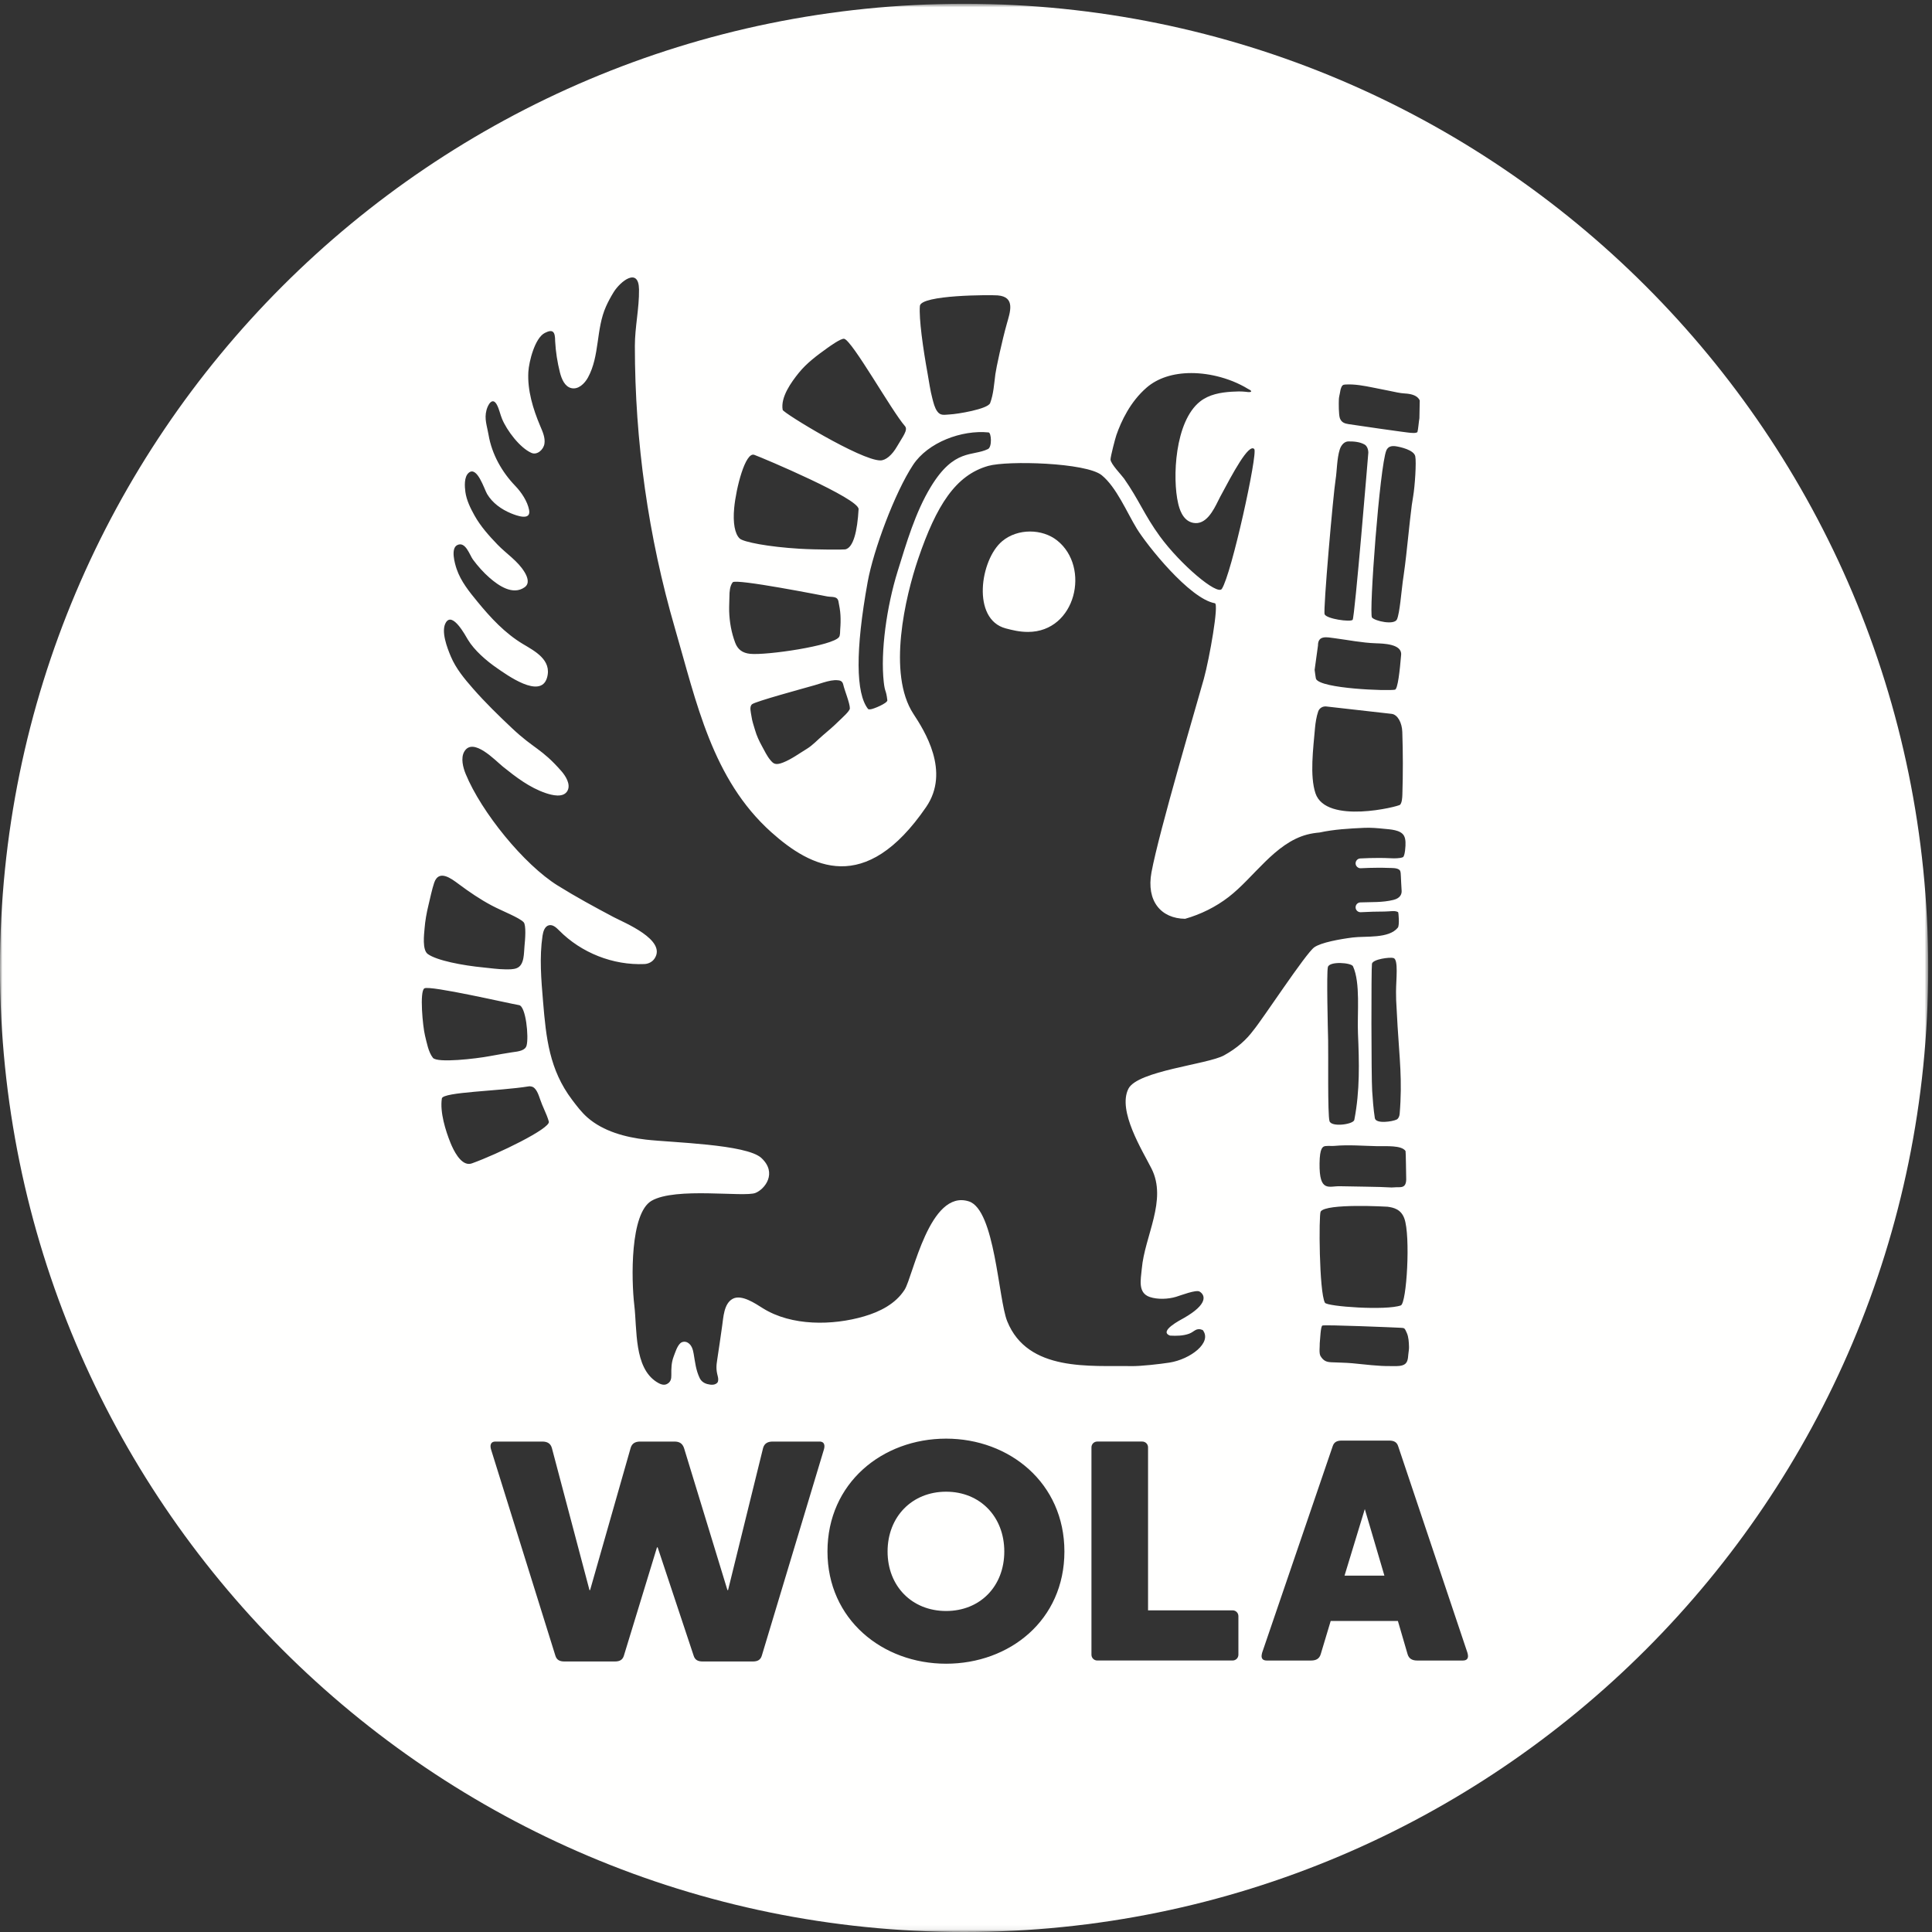 <svg xmlns="http://www.w3.org/2000/svg" xmlns:xlink="http://www.w3.org/1999/xlink" width="395" height="395" viewBox="0 0 395 395">
  <rect x="0" y="0" width="395" height="395" fill="#333333" stroke="none"/>
  <defs>
    <polygon id="wola_icon_white-a" points="0 394.94 0 .776 394.224 .776 394.224 394.94"/>
  </defs>
  <g fill="none" fill-rule="evenodd">
    <path fill="#FFFFFE" d="M193.433,304.981 C186.464,304.981 181.467,310.108 181.467,317.206 C181.467,324.309 186.464,329.37 193.433,329.37 C200.396,329.37 205.329,324.309 205.329,317.206 C205.329,310.108 200.396,304.981 193.433,304.981"/>
    <mask id="wola_icon_white-b" fill="#fff">
      <use xlink:href="#wola_icon_white-a"/>
    </mask>
    <path fill="#FFFFFE" d="M216.124,110.493 C213.098,108.091 208.084,107.982 204.9,110.645 C200.377,114.427 198.619,126.629 205.622,128.476 C206.987,128.836 208.431,129.198 210.172,129.198 C219.974,129.198 223.004,115.945 216.124,110.493" mask="url(#wola_icon_white-b)"/>
    <path fill="#FFFFFE" d="M299.085,339.497 L289.752,339.497 C288.697,339.497 288.042,339.1 287.776,338.179 L285.801,331.406 L272.063,331.406 L270.029,338.179 C269.764,339.1 269.108,339.497 268.055,339.497 L258.986,339.497 C258.193,339.497 257.93,339.1 257.93,338.573 C257.93,338.312 257.999,338.113 258.061,337.851 L272.46,295.711 C272.724,294.859 273.314,294.529 274.305,294.529 L284.027,294.529 C285.013,294.529 285.606,294.859 285.867,295.711 L300.001,337.851 C300.067,338.113 300.137,338.312 300.137,338.573 C300.137,339.1 299.873,339.497 299.085,339.497 Z M250.254,215.771 C246.91,217.617 232.566,218.916 230.705,222.597 C228.432,227.099 233.578,235.246 235.431,238.925 C238.687,245.383 234.025,252.681 233.439,259.409 C233.248,261.578 232.566,264.312 235.068,265.17 C236.666,265.713 238.833,265.623 240.441,265.137 C241.408,264.85 244.53,263.629 245.249,264.059 C246.474,264.797 246.978,266.666 242.039,269.474 C241.357,269.863 236.794,272.193 239.225,273.068 C240.537,273.14 241.905,273.122 243.125,272.674 C244.219,272.272 244.53,271.37 245.894,271.923 C247.922,274.488 243.343,277.92 239.092,278.585 C237.236,278.878 233.194,279.339 231.32,279.303 C223.052,279.149 210.132,280.576 205.923,270.124 C204.102,265.612 203.434,247.345 198.09,245.626 C190.047,243.048 186.656,260.998 184.957,263.671 C183.09,266.61 179.83,268.208 176.659,269.136 C170.231,271.018 161.854,271.144 155.987,267.486 C154.472,266.541 151.606,264.547 149.782,265.555 C147.982,266.551 147.904,269.344 147.642,271.104 C147.307,273.369 146.996,275.762 146.642,277.949 C146.429,279.255 146.396,280.044 146.739,281.338 C146.833,281.7 146.941,282.301 146.685,282.661 C146.505,282.903 146.13,283.062 145.832,283.094 C145.431,283.15 145.009,283.073 144.622,282.974 C143.945,282.801 143.354,282.389 143.052,281.748 C142.259,280.081 142.13,278.558 141.817,276.761 C141.667,275.896 141.416,274.991 140.615,274.511 C140.113,274.214 139.447,274.263 139.044,274.673 C138.398,275.329 138.063,276.484 137.744,277.309 C137.252,278.588 137.239,279.775 137.255,281.13 C137.27,281.913 137.127,282.594 136.315,282.985 C135.636,283.313 134.846,282.935 134.219,282.527 C129.628,279.564 130.272,271.886 129.688,266.895 C129.055,261.496 128.813,248.07 133.202,245.509 C138.115,242.647 152.132,244.817 154.449,243.898 C156.355,243.142 158.996,239.839 155.663,236.75 C152.602,233.922 137.327,233.609 132.065,232.996 C127.875,232.514 123.322,231.306 120.089,228.46 C118.887,227.403 117.919,226.117 116.954,224.839 C112.319,218.695 111.649,212.239 111.028,204.755 C110.654,200.28 110.261,195.775 110.921,191.305 C111.055,190.419 111.382,189.359 112.251,189.168 C113.044,188.995 113.746,189.657 114.318,190.233 C118.837,194.806 125.317,197.376 131.75,197.101 C132.572,197.067 133.368,196.662 133.823,195.98 C136.386,192.165 127.567,188.619 125.481,187.517 C121.607,185.467 117.75,183.369 114.021,181.05 C107.121,176.754 98.425,166.051 95.215,158.248 C94.674,156.941 94.153,154.982 94.927,153.658 C96.713,150.615 101.3,155.519 102.821,156.744 C105.493,158.892 108.258,161.011 111.535,162.135 C112.815,162.572 115.22,163.216 116.038,161.645 C116.725,160.319 115.609,158.608 114.771,157.649 C110.679,152.985 109.212,153.153 104.702,148.901 C101.934,146.295 99.204,143.632 96.696,140.768 C94.946,138.771 93.21,136.684 92.171,134.214 C91.44,132.478 90.061,128.966 91.194,127.22 C92.564,125.098 95.147,129.919 95.66,130.779 C96.969,132.96 99.477,135.129 101.543,136.546 C103.525,137.914 110.55,143.063 111.845,138.54 C112.883,134.914 109.272,133.085 106.914,131.671 C103.242,129.472 100.313,126.306 97.621,123.024 C95.943,120.979 94.218,118.858 93.357,116.32 C92.988,115.234 92.099,112.132 93.485,111.443 C95.176,110.602 96.022,113.49 96.69,114.393 C97.678,115.734 98.863,117.063 100.115,118.152 C101.955,119.747 104.839,121.754 107.244,120.077 C108.362,119.297 107.829,117.934 107.249,116.975 C105.864,114.68 103.558,113.248 101.726,111.353 C99.973,109.534 98.267,107.626 97.023,105.408 C96.186,103.906 95.39,102.304 95.147,100.584 C94.995,99.444 94.856,97.496 95.829,96.665 C97.549,95.193 99.019,100.035 99.585,100.994 C100.676,102.839 102.524,104.149 104.476,104.953 C105.534,105.389 108.606,106.571 108.179,104.276 C107.844,102.479 106.557,100.6 105.371,99.367 C102.601,96.497 100.556,92.853 99.885,88.899 C99.572,87.047 98.978,85.659 99.468,83.828 C99.765,82.717 100.693,81.078 101.598,82.771 C102.075,83.676 102.252,84.688 102.637,85.622 C103.612,87.994 106.276,91.553 108.656,92.597 C109.814,93.103 111.134,91.945 111.314,90.696 C111.497,89.45 110.929,88.231 110.438,87.073 C108.983,83.639 107.803,79.778 108.023,76.014 C108.148,73.951 109.337,69.119 111.385,68.072 C113.081,67.202 113.5,67.846 113.5,69.766 C113.617,71.922 113.952,74.065 114.481,76.158 C114.828,77.505 115.463,79.046 116.821,79.355 C118.227,79.677 119.519,78.45 120.211,77.183 C122.646,72.731 121.821,67.314 123.895,62.668 C124.345,61.664 124.87,60.693 125.447,59.755 C126.853,57.479 130.577,54.562 130.647,59.162 C130.705,63.014 129.799,66.859 129.799,70.724 C129.799,90.246 132.542,109.713 137.994,128.463 C142.395,143.587 145.595,159.313 157.696,170.149 C165.826,177.427 176.891,183.162 189.347,165.003 C194.353,157.708 188.963,149.34 186.749,145.954 C181.37,137.749 185.097,121.985 187.719,114.262 C191.455,103.294 195.391,97.133 202.057,95.252 C206.013,94.136 222.072,94.575 225.248,97.157 C228.264,99.617 230.37,104.721 232.425,108.086 C234.476,111.432 243.173,122.401 248.386,123.336 C249.242,123.49 247.28,134.578 246.139,138.747 C244.845,143.46 236.973,169.946 235.42,178.351 C234.337,184.216 237.358,187.791 242.3,187.85 C245.508,186.937 248.553,185.43 251.197,183.393 C256.346,179.432 260.637,172.377 267.224,170.633 C268.06,170.412 268.917,170.282 269.787,170.207 C272.761,169.56 275.865,169.392 278.916,169.252 C280.261,169.19 281.632,169.31 282.968,169.448 C284.188,169.573 286.328,169.64 287.03,170.84 C287.26,171.24 287.329,171.706 287.355,172.161 C287.4,172.896 287.249,175.089 286.813,175.26 C286.134,175.532 284.954,175.5 284.262,175.465 C283.484,175.425 282.71,175.409 281.93,175.409 C280.652,175.406 279.379,175.444 278.104,175.51 C277.553,175.54 277.127,176.013 277.153,176.567 C277.183,177.116 277.681,177.544 278.205,177.512 C279.342,177.451 280.481,177.419 281.624,177.414 C282.383,177.408 283.144,177.419 283.897,177.448 C284.522,177.478 285.694,177.39 286.165,177.903 C286.413,178.17 286.379,178.785 286.408,179.126 C286.445,179.605 286.456,180.092 286.477,180.571 C286.504,181.093 286.541,181.62 286.567,182.145 C286.592,182.682 286.397,183.617 284.888,183.987 C282.646,184.541 280.401,184.407 278.112,184.498 C277.563,184.525 277.133,184.988 277.153,185.542 C277.175,186.079 277.617,186.503 278.154,186.503 C278.165,186.503 278.184,186.503 278.192,186.503 C278.703,186.482 280.657,186.401 280.657,186.401 C281.12,186.385 281.584,186.383 282.058,186.38 C282.696,186.375 283.336,186.372 283.975,186.324 C284.565,186.287 285.3,186.175 285.844,186.489 C285.934,186.537 286.163,189.186 285.795,189.65 C283.961,191.958 279.188,191.34 276.587,191.668 C273.893,192.008 270.083,192.7 268.704,193.677 C266.949,194.923 258.103,208.448 256.239,210.671 C254.833,212.566 252.943,214.286 250.254,215.771 Z M253.193,338.31 C253.193,338.964 252.669,339.492 252.012,339.492 L224.335,339.492 C223.677,339.492 223.15,338.964 223.15,338.31 L223.15,295.908 C223.15,295.251 223.677,294.726 224.335,294.726 L233.535,294.726 C234.195,294.726 234.72,295.251 234.72,295.908 L234.72,329.237 L252.012,329.237 C252.669,329.237 253.193,329.763 253.193,330.422 L253.193,338.31 Z M193.433,340.149 C180.412,340.149 169.178,331.079 169.178,317.206 C169.178,303.203 180.412,294.132 193.433,294.132 C206.381,294.132 217.62,303.203 217.62,317.206 C217.62,331.276 206.381,340.149 193.433,340.149 Z M168.442,296.369 L155.751,338.509 C155.49,339.361 154.9,339.691 153.917,339.691 L143.661,339.691 C142.671,339.691 142.083,339.361 141.818,338.509 L134.457,316.354 L134.324,316.354 L127.553,338.509 C127.288,339.361 126.702,339.691 125.711,339.691 L115.394,339.691 C114.404,339.691 113.815,339.361 113.55,338.509 L100.403,296.369 C100.203,295.714 100.138,294.728 101.321,294.728 L110.86,294.728 C111.906,294.728 112.564,295.12 112.829,296.039 L120.519,325.097 L120.646,325.097 L128.934,296.039 C129.196,295.12 129.855,294.728 130.906,294.728 L137.879,294.728 C138.926,294.728 139.518,295.12 139.844,296.039 L148.724,325.097 L148.854,325.097 L156.016,296.039 C156.281,295.12 156.94,294.728 157.99,294.728 L167.526,294.728 C168.708,294.728 168.641,295.714 168.442,296.369 Z M95.868,237.962 C94.112,237.962 92.755,235.264 92.101,233.654 C91.092,231.151 89.911,227.374 90.339,224.581 C90.544,223.242 102.062,223.092 108.104,222.108 C108.324,222.07 108.509,222.119 108.643,222.142 C109.6,222.312 110.078,223.718 110.453,224.823 C110.687,225.51 110.973,226.178 111.257,226.823 C111.628,227.667 111.977,228.467 112.211,229.317 C112.588,230.702 101.767,235.954 96.5,237.847 C96.291,237.922 96.078,237.962 95.868,237.962 Z M86.9,211.756 C86.439,209.955 85.745,202.652 86.77,202.069 C87.906,201.414 104.232,205.197 106.116,205.498 C107.518,205.718 108.139,212.005 107.66,213.761 C107.39,214.744 106.217,214.96 104.601,215.157 C104.284,215.191 101.226,215.718 100.026,215.945 C97.435,216.434 89.392,217.395 88.505,216.267 C87.576,215.089 87.251,213.144 86.9,211.756 Z M86.801,189.852 C86.929,188.241 87.213,186.654 87.595,185.084 C87.912,183.763 88.333,181.767 88.77,180.481 C89.73,177.667 92.275,179.629 93.799,180.763 C95.942,182.358 98.161,183.875 100.528,185.129 C102.685,186.274 106.139,187.584 107.055,188.545 C107.607,189.122 107.37,192.133 107.237,193.393 C107.084,194.798 107.273,197.301 105.637,197.943 C104.922,198.222 104.034,198.19 103.281,198.182 C101.809,198.169 100.354,197.948 98.889,197.804 C94.52,197.386 89.29,196.372 87.461,195.051 C86.291,194.21 86.708,191.012 86.801,189.852 Z M149.134,121.914 C149.137,121.019 149.212,119.795 149.801,119.052 C150.433,118.248 168.282,121.791 169.138,121.943 C170.119,122.116 171.204,121.839 171.422,122.96 C171.602,123.884 171.782,124.808 171.831,125.755 C171.886,126.722 171.864,127.693 171.782,128.657 C171.747,129.067 171.802,129.863 171.558,130.225 C170.371,132.028 156.679,134.014 153.37,133.675 C151.806,133.516 150.835,132.795 150.313,131.41 C149.54,129.368 149.147,127.151 149.08,124.97 C149.054,123.95 149.122,122.925 149.134,121.914 Z M173.756,144.836 C173.748,145.389 172.149,146.785 171.522,147.4 C170.479,148.432 169.38,149.38 168.268,150.315 C167.167,151.244 166.174,152.357 164.977,153.089 C163.375,154.063 161.829,155.214 160.117,155.892 C158.497,156.536 158.094,156.092 157.519,155.418 C156.807,154.585 156.325,153.526 155.784,152.551 C155.215,151.515 154.705,150.434 154.369,149.263 C154.103,148.337 153.768,147.426 153.64,146.449 C153.533,145.68 153.144,144.468 153.768,143.979 C154.525,143.39 163.729,140.898 166.52,140.102 C166.869,140.004 167.224,139.889 167.586,139.775 C168.603,139.453 169.652,139.123 170.634,139.064 C170.793,139.056 170.939,139.056 171.076,139.064 C171.563,139.101 172.221,139.09 172.412,139.993 C172.638,141.053 173.774,143.795 173.756,144.836 Z M150.106,103.848 C150.486,99.796 152.376,92.328 154.214,92.994 C155.972,93.628 175.664,101.934 175.54,104.103 C175.284,108.573 174.485,111.973 172.819,112.322 C172.487,112.394 166.971,112.399 163.482,112.191 C157.086,111.813 151.987,110.81 151.238,110.107 C150.233,109.167 149.818,106.888 150.106,103.848 Z M163.313,76.232 C164.949,74.204 167.095,72.628 169.137,71.163 C169.666,70.785 171.965,69.13 172.592,69.268 C174.256,69.638 182.276,83.984 185.019,87.118 C185.708,87.903 184.545,89.285 183.435,91.221 C182.391,93.045 181.101,94.133 179.99,94.133 C175.981,94.128 160.129,84.411 160.018,83.801 C159.554,81.189 161.792,78.117 163.313,76.232 Z M202.118,88.412 C202.68,88.468 202.861,91.383 201.993,91.809 C198.778,93.375 195.125,91.617 190.309,99.527 C187.138,104.74 185.319,111.033 183.528,116.786 C181.277,124.02 179.99,133.247 180.687,139.471 C180.941,141.7 181.156,140.927 181.418,143.174 C181.483,143.768 178.468,145.025 177.926,145.022 C177.778,145.022 177.56,145.059 177.462,144.932 C174.974,141.748 174.85,133.031 177.399,118.966 C178.577,112.468 182.942,100.722 186.669,95.065 C189.719,90.427 196.635,87.861 202.118,88.412 Z M188.071,62.556 C188.264,60.264 202.539,60.277 203.969,60.392 C207.683,60.685 206.503,63.853 205.843,66.204 C204.89,69.574 203.654,75.319 203.505,76.49 C203.241,78.484 203.135,80.543 202.438,82.406 C201.972,83.641 195.731,84.666 194.142,84.736 C193.086,84.786 192.28,85.066 191.588,84.057 C191.086,83.335 190.844,82.321 190.623,81.466 C190.175,79.792 189.957,78.08 189.649,76.378 C188.725,71.302 187.853,65.141 188.071,62.556 Z M228.243,88.961 C229.228,86.12 231.092,82.127 234.43,79.243 C236.677,77.302 239.834,76.275 243.562,76.275 C245.588,76.275 247.619,76.581 249.573,77.121 C250.71,77.438 251.825,77.832 252.9,78.32 C253.423,78.554 253.929,78.809 254.432,79.086 C254.674,79.222 254.913,79.361 255.153,79.507 C255.323,79.611 255.675,79.752 255.789,79.925 C255.88,80.066 255.669,80.138 255.568,80.151 C255.26,80.191 254.919,80.13 254.615,80.095 C253.678,79.997 252.762,80.028 251.825,80.087 C249.549,80.233 247.214,80.633 245.366,82.081 C240.164,86.171 239.675,97.818 240.873,102.916 C241.08,103.789 241.7,106.443 243.924,106.893 C246.56,107.423 248.087,104.343 249.069,102.362 C249.211,102.072 249.344,101.798 249.472,101.566 C251.975,96.88 255.313,90.571 256.437,91.812 C257.197,92.653 251.782,117.439 249.799,120.404 C248.881,121.776 241.359,115.439 237.124,109.633 C233.975,105.318 232.864,102.197 229.798,97.823 C229.334,97.163 227.056,94.828 227.048,93.944 C227.045,93.34 228.014,89.615 228.243,88.961 Z M268.863,148.752 C268.943,147.844 269.156,146.444 269.513,145.443 C269.753,144.767 270.442,144.359 271.161,144.439 L284.55,145.954 C285.737,146.119 286.642,147.724 286.703,149.663 C286.845,153.917 286.85,158.187 286.717,162.441 C286.692,163.203 286.631,164.057 286.264,164.526 C285.981,164.888 271.124,168.626 268.948,162.186 C267.762,158.594 268.485,153.099 268.863,148.752 Z M269.463,131.98 C269.446,129.821 271.302,130.278 272.793,130.473 C275.671,130.848 278.41,131.421 281.317,131.522 C282.736,131.572 286.642,131.633 286.464,133.862 C286.194,137.115 285.779,140.896 285.204,141.007 C283.764,141.295 270.021,140.824 269.061,138.806 C269.005,138.697 268.8,137.129 268.778,136.956 L269.463,131.98 Z M273.064,98.049 C273.342,96.337 273.325,93.75 273.911,91.907 C274.236,90.885 274.928,90.254 275.674,90.249 C276.768,90.238 278.003,90.321 278.996,90.888 C279.448,91.146 279.755,91.812 279.755,92.552 C279.755,92.552 276.98,126.291 276.547,126.727 C276.057,127.217 271.235,126.538 270.823,125.596 C270.482,124.818 272.588,100.967 273.064,98.049 Z M287.931,109.537 C287.648,112.231 287.355,115.019 286.978,117.625 C286.914,118.059 286.855,118.501 286.791,118.94 C286.517,120.966 286.176,125.354 285.614,126.626 C285.066,127.869 281.115,126.98 280.506,126.254 C279.848,125.47 282.09,95.262 283.442,92.086 C283.788,91.276 284.512,91.114 285.375,91.239 C286.328,91.383 289.086,92.001 289.353,93.289 C289.6,94.493 289.277,99.394 288.932,101.42 C288.814,102.115 288.708,102.759 288.642,103.262 C288.378,105.331 288.148,107.468 287.931,109.537 Z M269.824,274.61 C269.918,273.769 269.987,271.263 270.352,271.013 C270.663,270.793 285.593,271.416 286.397,271.468 C287.172,271.519 287.164,271.49 287.627,272.528 C287.994,273.353 288.048,274.419 288.074,275.382 C288.09,275.882 287.981,276.378 287.936,276.873 C287.848,277.892 287.803,278.838 286.695,279.152 C285.934,279.37 285.119,279.288 284.337,279.298 C281.714,279.333 279.07,278.952 276.462,278.717 C275.037,278.589 273.607,278.589 272.178,278.515 C271.15,278.463 270.567,278.204 269.981,277.246 C269.636,276.657 269.849,275.292 269.824,274.61 Z M286.397,266.895 C283.41,267.973 271.311,267.131 270.882,266.343 C269.688,264.139 269.617,248.347 270.008,247.715 C271.081,245.972 283.66,246.713 283.66,246.713 C284.951,246.882 286.438,247.248 287.118,249.114 C288.415,252.644 287.601,266.459 286.397,266.895 Z M285.444,204.47 C285.526,206.23 285.633,208.024 285.739,209.842 C286.117,216.209 286.738,220.865 286.163,227.722 C286.123,228.263 285.881,228.731 285.543,228.894 C284.688,229.314 281.275,229.837 281.086,228.59 C280.801,226.777 280.642,224.629 280.543,223.045 C280.354,220.164 280.343,197.889 280.498,197.045 C280.673,196.103 284.155,195.65 284.9,195.866 C285.955,196.17 285.42,200.28 285.42,202.777 L285.444,204.47 Z M272.053,234.288 C272.335,234.298 272.602,234.3 272.841,234.277 C275.748,234.013 278.64,234.277 281.547,234.336 C283.413,234.37 286.557,234.112 287.366,235.331 C287.43,235.424 287.48,240.493 287.496,240.727 C287.619,243.209 286.264,242.626 284.997,242.756 C284.675,242.791 284.357,242.788 284.038,242.761 C282.633,242.639 275.998,242.583 273.965,242.527 C271.712,242.464 269.71,243.877 269.785,237.855 C269.822,234.7 270.418,234.376 271.018,234.311 C271.363,234.277 271.718,234.285 272.053,234.288 Z M277.636,211.23 C277.896,217.249 278.043,222.997 276.898,228.925 C276.882,228.976 276.869,229.021 276.848,229.064 C276.414,229.914 272.199,230.47 271.818,229.214 C271.411,227.863 271.605,215.449 271.539,212.731 C271.488,210.644 271.19,198.877 271.488,197.716 C271.808,196.473 276.272,196.811 276.619,197.556 C278.182,200.977 277.463,207.194 277.636,211.23 Z M273.735,81.583 C273.757,81.165 273.879,80.761 273.948,80.351 C274.025,79.92 274.061,79.611 274.23,79.206 C274.289,79.07 274.354,78.934 274.443,78.839 C274.604,78.657 274.821,78.631 275.021,78.62 C276.954,78.492 278.868,78.871 280.77,79.249 C281.885,79.472 283.006,79.696 284.129,79.92 C285.159,80.125 286.171,80.388 287.22,80.446 C287.499,80.462 287.784,80.486 288.063,80.534 C289.177,80.716 289.885,81.126 290.226,81.78 C290.273,81.871 290.284,81.988 290.263,82.103 L290.199,85.507 C290.082,86.098 289.954,87.819 289.794,88.34 C289.791,88.356 289.735,88.383 289.723,88.388 C289.35,88.591 288.857,88.508 288.471,88.5 C287.729,88.473 276.4,86.833 275.703,86.711 C275.026,86.594 274.289,86.439 273.948,85.526 C273.677,84.797 273.698,82.395 273.735,81.583 Z M197.114,0.776 C88.256,0.776 0,89.024 0,197.889 C0,306.746 88.256,395 197.114,395 C305.976,395 394.224,306.746 394.224,197.889 C394.224,89.024 305.976,0.776 197.114,0.776 L197.114,0.776 Z" mask="url(#wola_icon_white-b)"/>
    <polyline fill="#FFFFFE" points="274.891 322.142 283.043 322.142 279.036 308.533 274.891 322.142"/>
  </g>
</svg>
